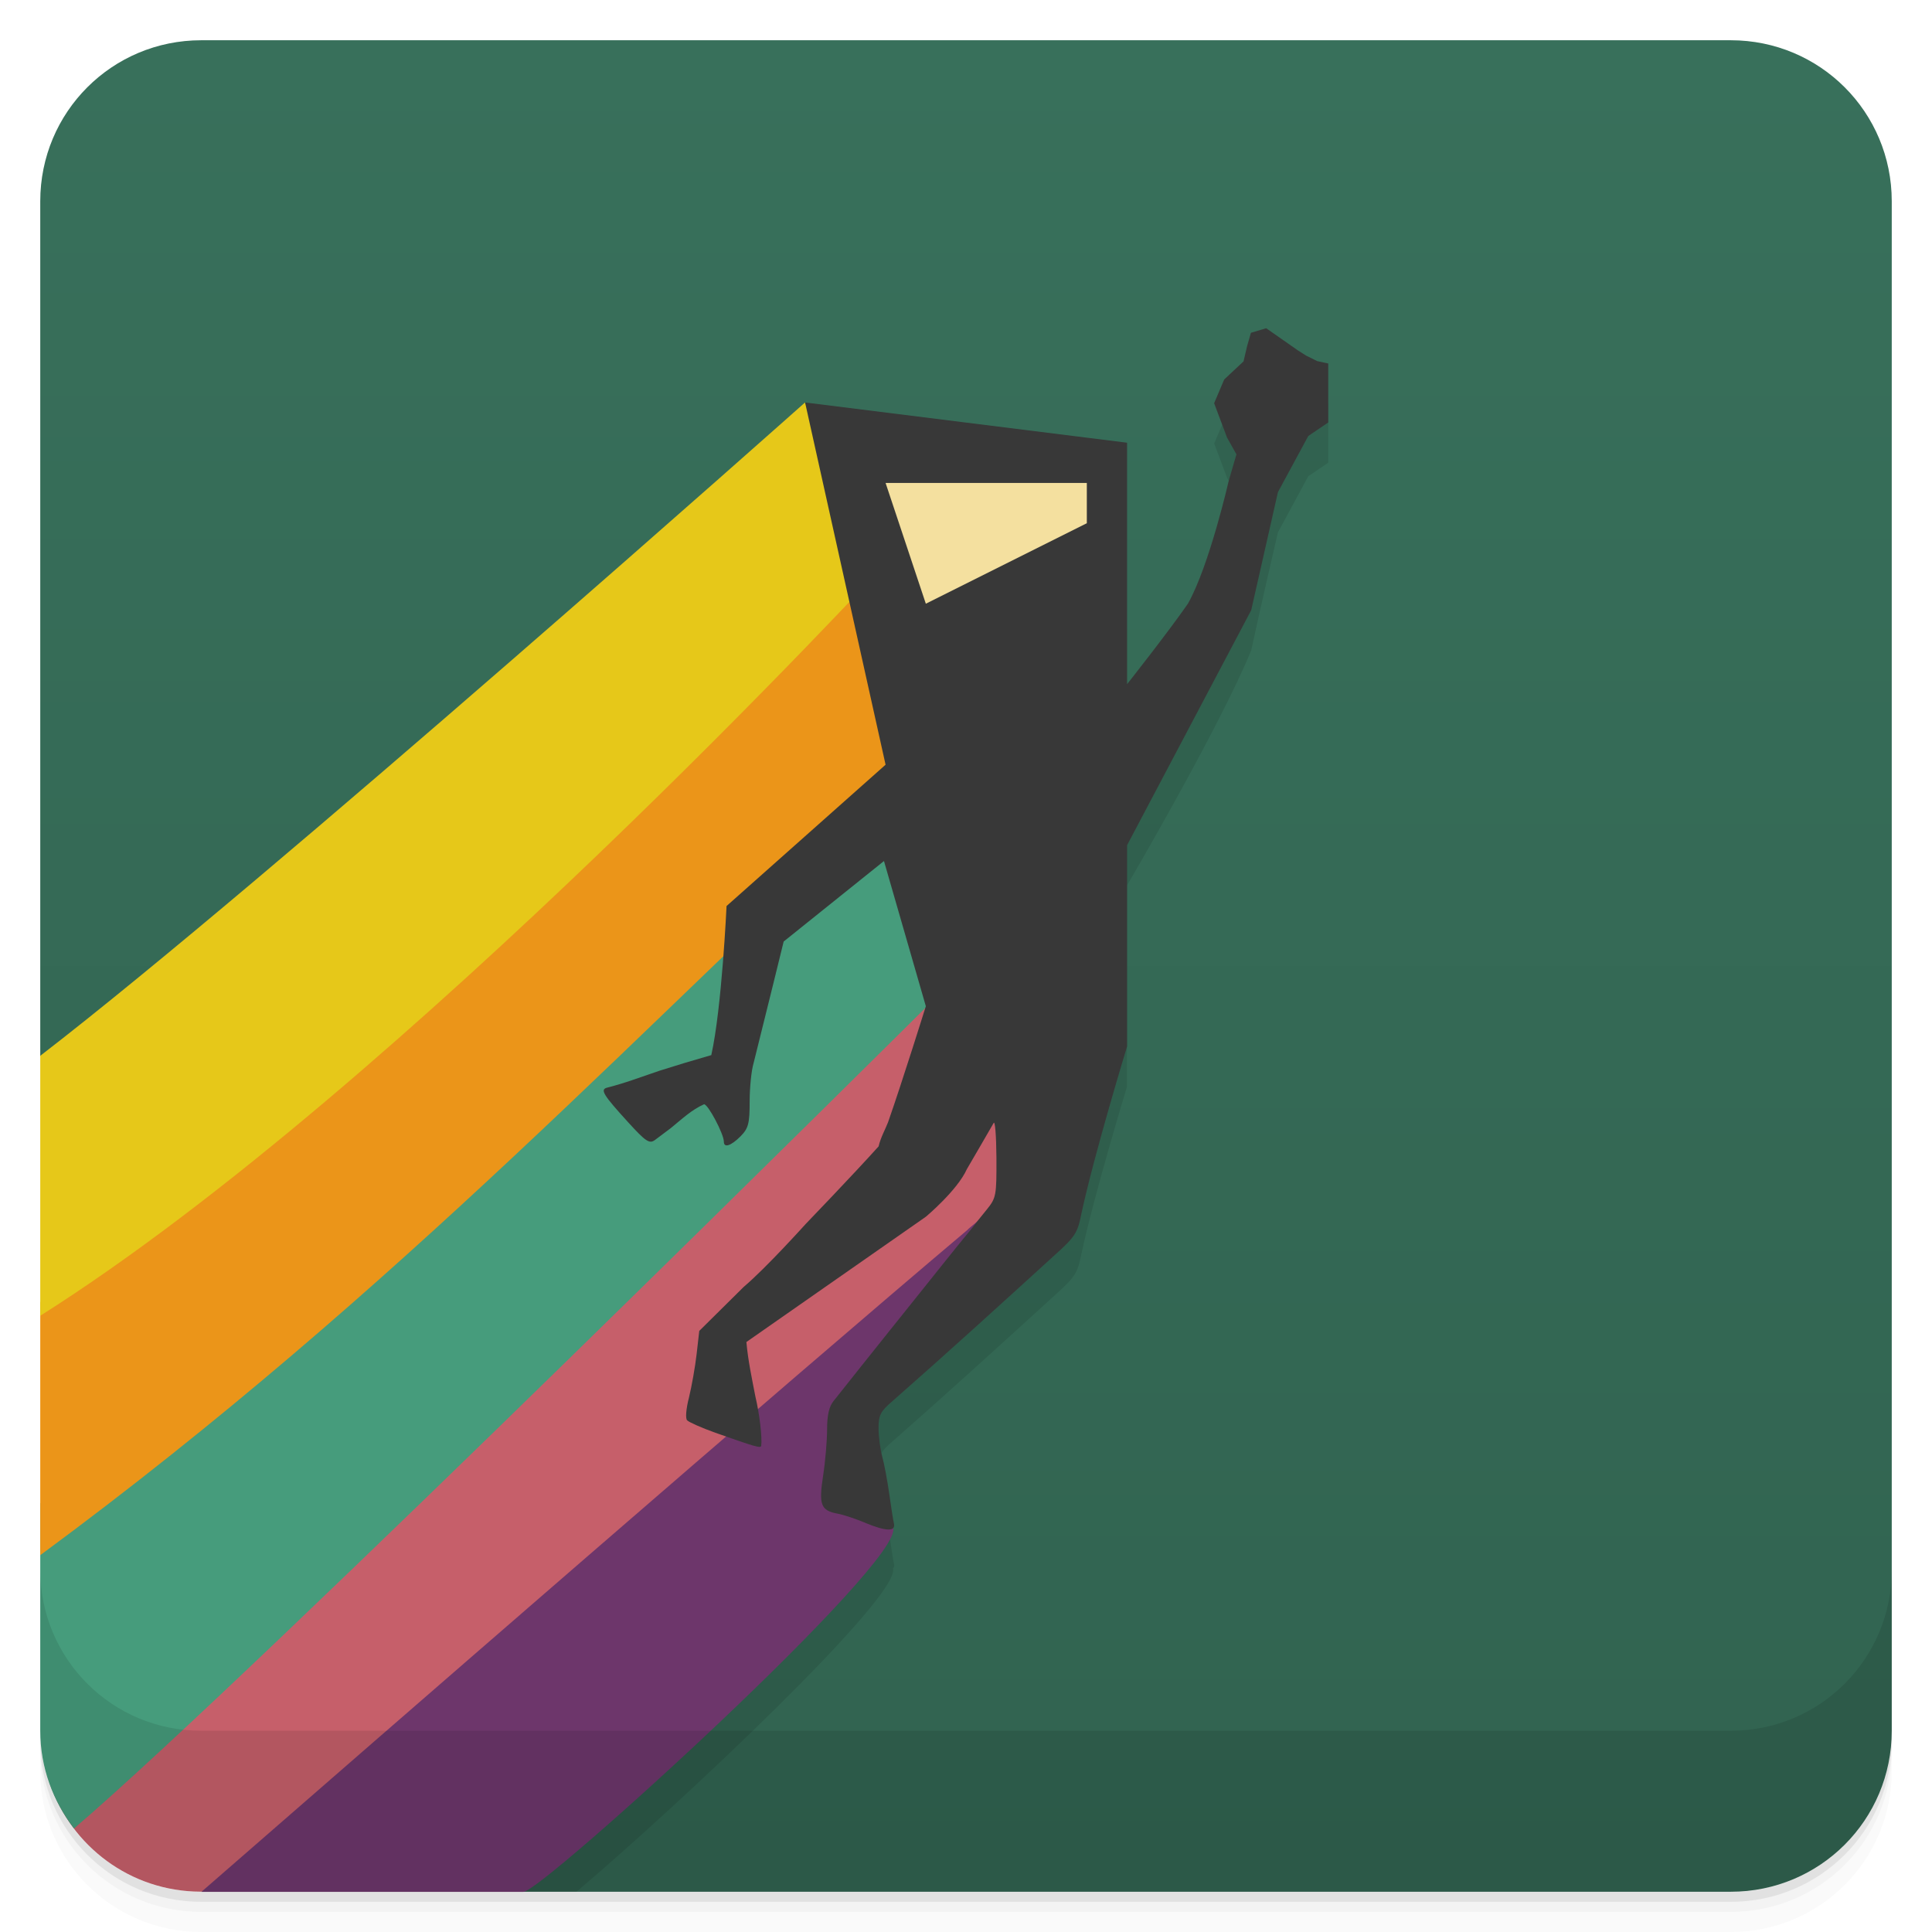 <svg version="1.1" viewBox="0 0 48 48" xmlns="http://www.w3.org/2000/svg">
 <defs>
  <linearGradient id="bg" x2="0" y1="1" y2="47" gradientUnits="userSpaceOnUse">
   <stop style="stop-color:#38705b" offset="0"/>
   <stop style="stop-color:#316350" offset="1"/>
  </linearGradient>
 </defs>
 <path d="m1 43v0.25c0 2.216 1.784 4 4 4h38c2.216 0 4-1.784 4-4v-0.25c0 2.216-1.784 4-4 4h-38c-2.216 0-4-1.784-4-4zm0 0.5v0.5c0 2.216 1.784 4 4 4h38c2.216 0 4-1.784 4-4v-0.5c0 2.216-1.784 4-4 4h-38c-2.216 0-4-1.784-4-4z" style="opacity:.02"/>
 <path d="m1 43.25v0.25c0 2.216 1.784 4 4 4h38c2.216 0 4-1.784 4-4v-0.25c0 2.216-1.784 4-4 4h-38c-2.216 0-4-1.784-4-4z" style="opacity:.05"/>
 <path d="m1 43v0.25c0 2.216 1.784 4 4 4h38c2.216 0 4-1.784 4-4v-0.25c0 2.216-1.784 4-4 4h-38c-2.216 0-4-1.784-4-4z" style="opacity:.1"/>
 <path d="m5 1c-2.216 0-4 1.784-4 4v21.23l12.002 20.77h29.998c2.216 0 4-1.784 4-4v-38c0-2.216-1.784-4-4-4h-38z" style="fill:url(#bg)"/>
 <path d="m31.186 9.002-0.105 0.266-0.094 0.328-0.092 0.383-0.479 0.449-0.25 0.59 0.32 0.852 0.232 0.418-0.189 0.656s-0.538 1.671-0.73 2.519c0 0.078-0.129 0.32-0.285 0.535-0.49 0.707-0.896 0.301-1.514 1.002 0 0-14.477 20.924-17.278 26.051l2.281 3.949h1.32c2.579-2.183 8.071-7.359 7.863-8.033 0.027-0.025 0.038-0.061 0.025-0.115-0.019-0.074-0.07-0.406-0.117-0.738s-0.125-0.75-0.176-0.93c-0.047-0.18-0.09-0.496-0.09-0.703 0-0.32 0.051-0.418 0.344-0.668 1.326-1.165 2.658-2.378 4.039-3.637 0.5-0.449 0.562-0.546 0.656-1.023 0.322-1.494 1.132-4.153 1.132-4.153v-5s2.276-3.876 3.087-5.839c0.207-0.969 0.664-2.934 0.664-2.934l0.754-1.395 0.496-0.336v-1.465l-0.273-0.059-0.275-0.139-0.203-0.129-0.789-0.551-0.273-0.152z" style="opacity:.1"/>
 <path d="m24 23s-15.485 16.678-22.765 21.307c0.539 1.561 1.999 2.683 3.746 2.691h3.019c6-5.998 18-17.998 18-17.998z" style="fill:#c65f6a"/>
 <path d="m22.023 20.156s-14.371 12.75-21.023 17.191v5.652c0 0.92 0.32 1.755 0.838 2.43 4.476-3.822 21.279-20.512 21.279-20.512z" style="fill:#469c7c"/>
 <path d="m22 14s-14.38 13.901-21 18.351v6.287c9-6.638 15-13.202 22-19.638z" style="fill:#eb9519"/>
 <path d="m20 10s-13.337 11.869-19 16.231v6.459c9-5.69 21-18.69 21-18.69z" style="fill:#e6c819"/>
 <path d="m24.05 30.539 0.742-0.621 0.18 0.879c0.102 0.488 0.402 1.113 0.25 1.234-3.938 3.195-4.148 3.23-3.035 5.922 0.332 0.805-8.727 9.05-9.184 9.05h-8c4.73-4.121 14.453-12.582 19.05-16.461" style="fill:#6d366b"/>
 <path d="m1 39v4c0 2.216 1.784 4 4 4h38c2.216 0 4-1.784 4-4v-4c0 2.216-1.784 4-4 4h-38c-2.216 0-4-1.784-4-4z" style="opacity:.1"/>
 <path d="m21.51 37.839c-0.25-0.105-0.57-0.211-0.707-0.234-0.41-0.078-0.465-0.219-0.352-0.949 0.055-0.355 0.098-0.875 0.098-1.152 0-0.344 0.051-0.563 0.16-0.695 0.724-0.916 2.242-2.809 2.242-2.809s0.786-0.989 1.215-1.508c0.051-0.07 0.203-0.262 0.344-0.434 0.242-0.297 0.25-0.352 0.246-1.301-4e-3 -0.547-0.035-0.93-0.07-0.855-0.228 0.393-0.427 0.741-0.664 1.144-0.238 0.531-1.02 1.184-1.02 1.184l-2.993 2.089-1.465 1.023c0.04 0.458 0.14 0.922 0.223 1.352 0.105 0.441 0.172 1.023 0.145 1.227-0.012 0.066-0.156 0.023-1.137-0.324-0.34-0.121-0.656-0.262-0.703-0.309s-0.027-0.289 0.047-0.574c0.066-0.273 0.152-0.754 0.188-1.07l0.066-0.578 1.105-1.094c0.557-0.471 1.535-1.558 1.535-1.558s1.175-1.22 1.816-1.933c0.049-0.218 0.162-0.413 0.234-0.598 0.36-1.027 0.939-2.884 0.939-2.884l-1.04-3.607-2.492 2s-0.432 1.764-0.747 3.02c-0.055 0.18-0.098 0.609-0.098 0.957 0 0.547-0.031 0.664-0.227 0.863-0.234 0.234-0.414 0.297-0.414 0.133 0-0.191-0.391-0.93-0.492-0.93-0.314 0.14-0.551 0.369-0.828 0.594-0.129 0.098-0.305 0.227-0.391 0.293-0.137 0.102-0.227 0.043-0.668-0.441-0.609-0.668-0.695-0.805-0.535-0.855 0.465-0.118 0.843-0.265 1.309-0.422 0.447-0.142 0.828-0.257 1.293-0.39 0.263-1.18 0.379-3.704 0.379-3.704l3.951-3.511-2-9 8 1v6s1.021-1.293 1.511-2c0.533-0.942 1.015-3.055 1.015-3.055l0.191-0.656-0.234-0.418-0.32-0.852 0.25-0.59 0.48-0.449 0.09-0.383 0.094-0.328 0.379-0.113 0.789 0.551 0.203 0.129 0.277 0.137 0.273 0.059v1.465l-0.496 0.336-0.754 1.395-0.664 2.933-3.084 5.839v5s-0.813 2.66-1.135 4.154c-0.094 0.477-0.156 0.574-0.656 1.023-1.381 1.259-2.714 2.471-4.04 3.636-0.293 0.25-0.344 0.348-0.344 0.668 0 0.207 0.043 0.523 0.09 0.703 0.051 0.18 0.129 0.598 0.176 0.93s0.098 0.664 0.117 0.738c0.047 0.203-0.191 0.199-0.703-0.012" style="fill:#383838"/>
 <path d="m27.002 11.999h-5l1 3 4-2z" style="fill:#f4e09f"/>
</svg>
